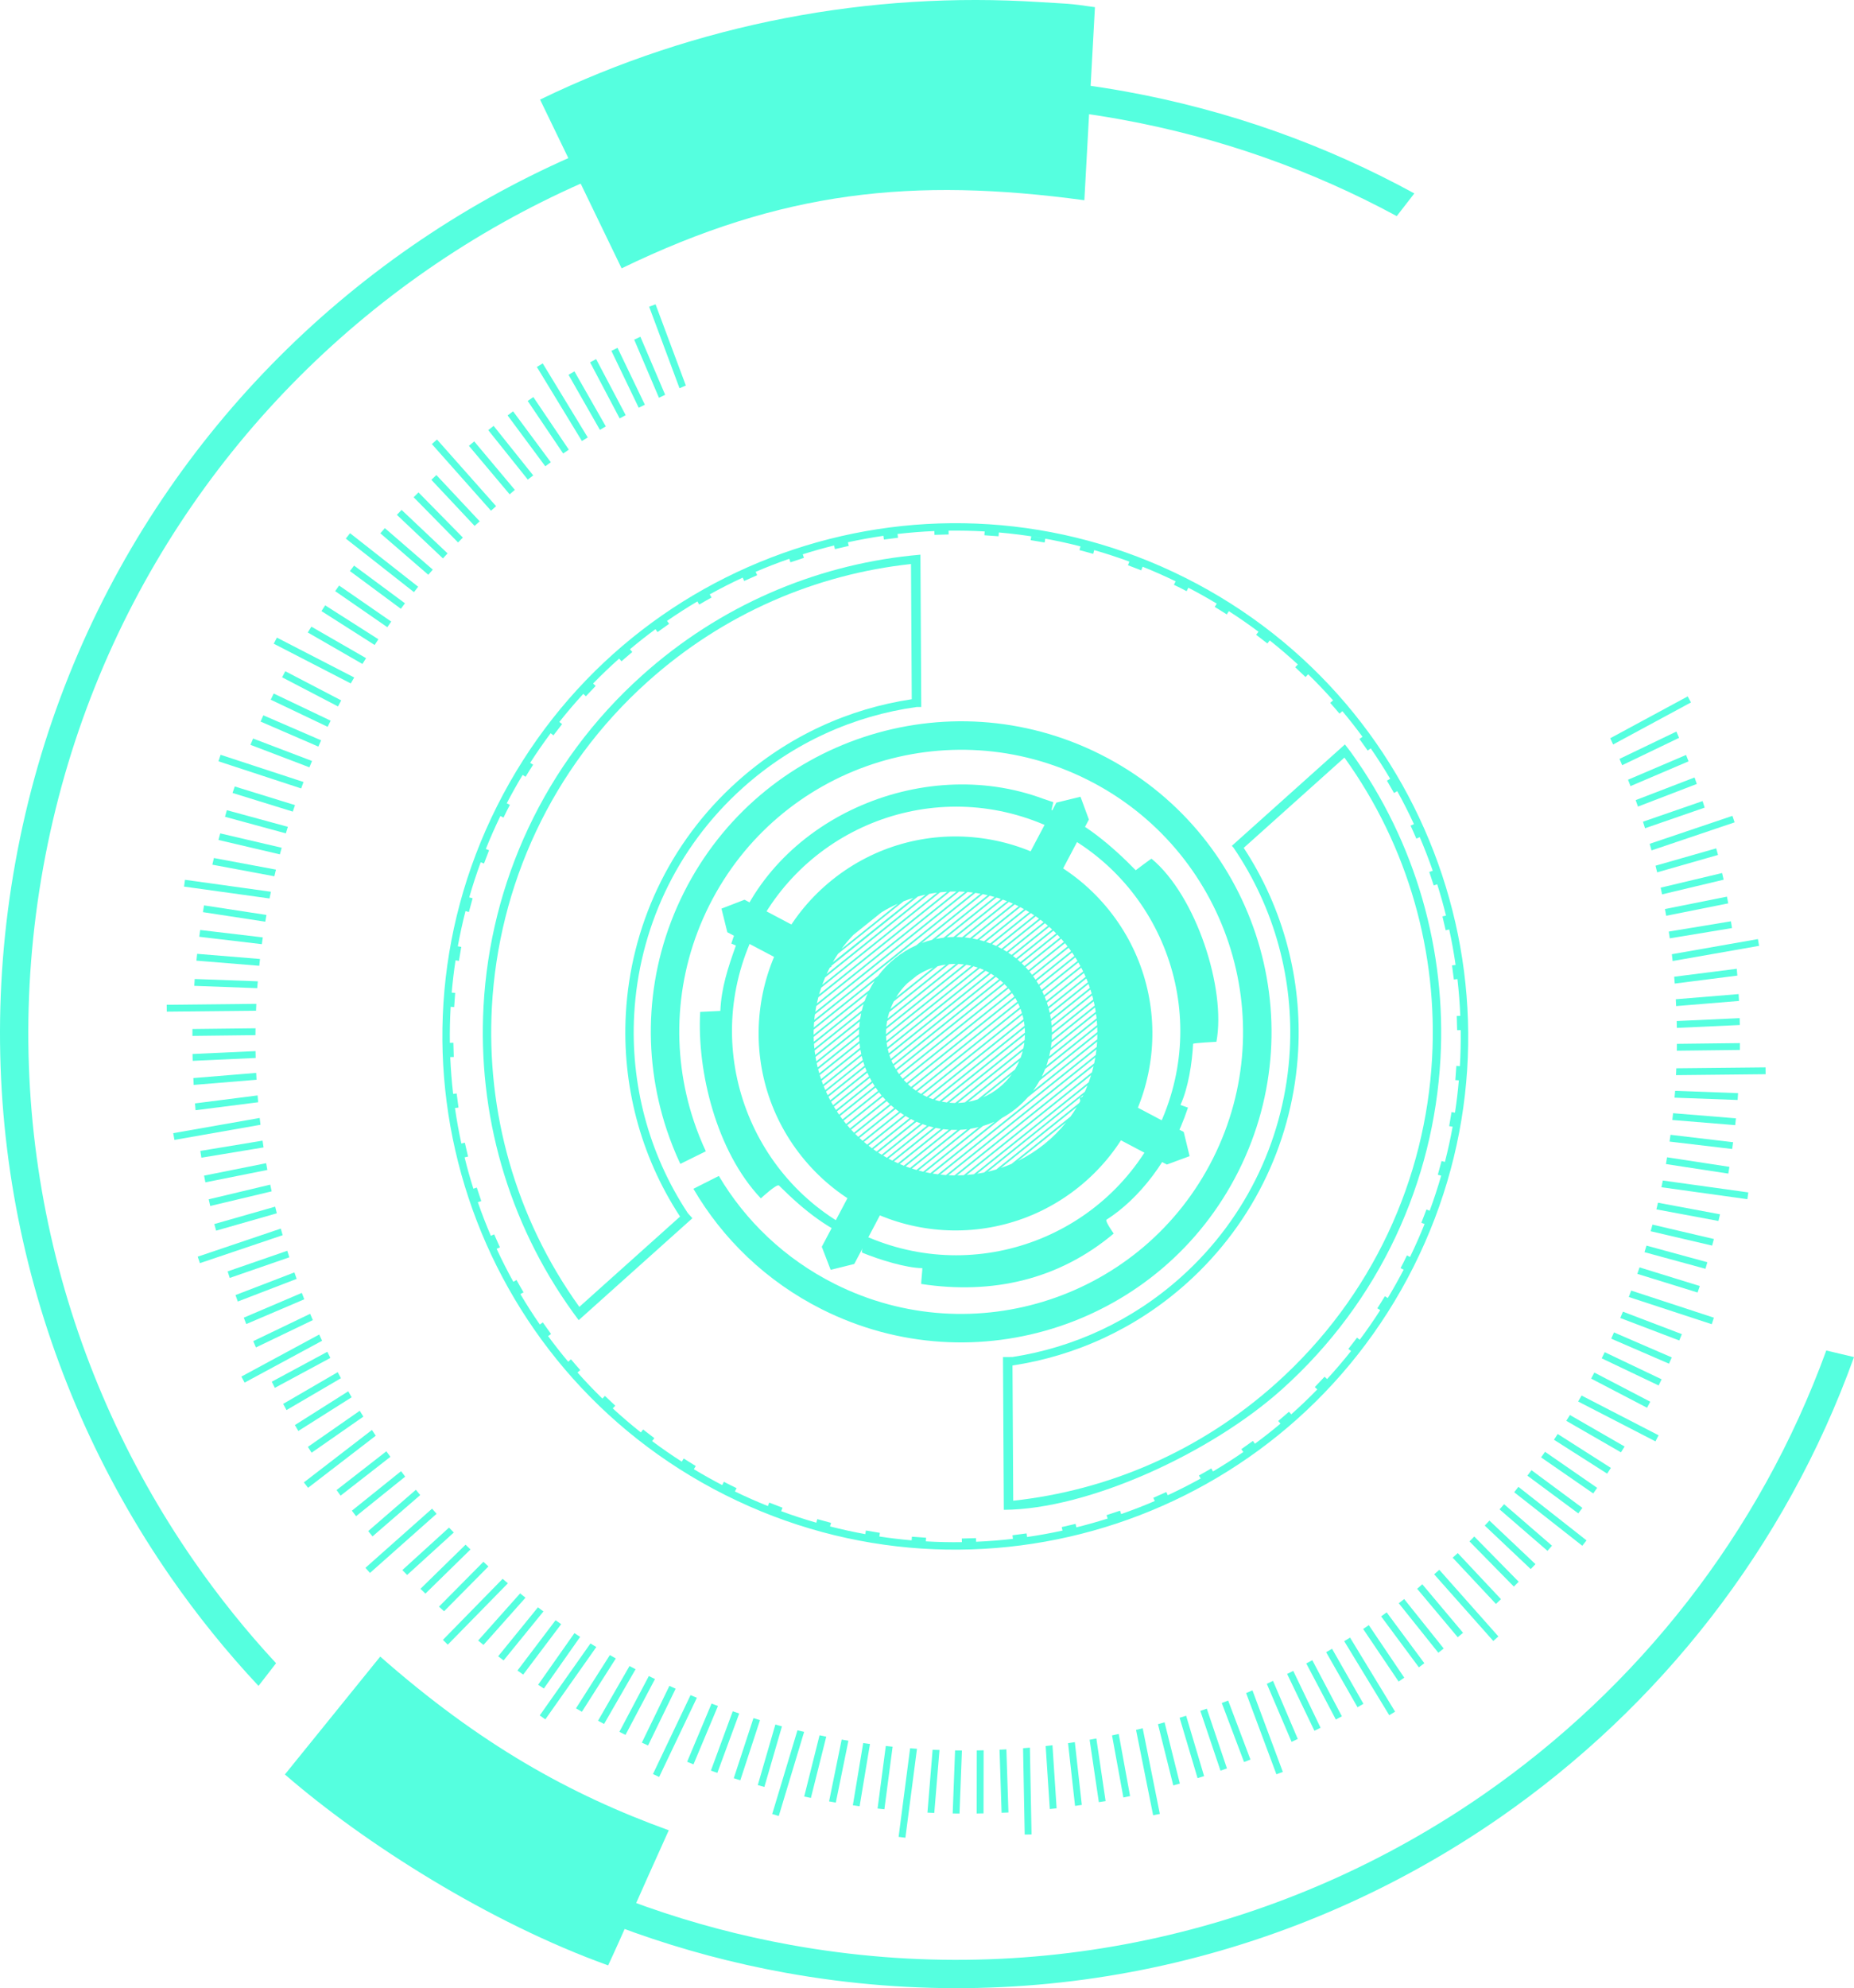 <?xml version="1.0" encoding="UTF-8"?>
<svg id="Layer_2" data-name="Layer 2" xmlns="http://www.w3.org/2000/svg" width="177.271" height="189.98" viewBox="0 0 177.271 189.98">
  <defs>
    <style>
      .cls-1 {
        fill-rule: evenodd;
      }

      .cls-1, .cls-2 {
        fill: #55ffdf;
      }
    </style>
  </defs>
  <g id="Layer_1-2" data-name="Layer 1">
    <g>
      <path class="cls-2" d="M51.638,9.516C66.699,2.223,83.193-.847,99.422,.199c2.629,.17,2.663,.101,5.271,.486l-1.011,18.448c-16.405-2.213-28.928-.911-44.246,6.508l-7.798-16.125h0Z"/>
      <path class="cls-2" d="M105.214,72.083c-7.322-3.676-15.44-4.036-22.647-1.646-7.208,2.389-13.503,7.528-17.179,14.85s-4.036,15.44-1.646,22.648c.37,1.117,.807,2.213,1.307,3.28l2.44-1.204c-.445-.954-.835-1.933-1.166-2.932-2.17-6.546-1.843-13.921,1.496-20.571,3.339-6.651,9.057-11.318,15.603-13.489,6.546-2.17,13.921-1.843,20.571,1.496,6.651,3.339,11.318,9.057,13.489,15.603,2.17,6.546,1.843,13.921-1.496,20.571-3.339,6.651-9.057,11.319-15.603,13.489-6.546,2.17-13.921,1.843-20.571-1.495-4.782-2.401-8.538-6.031-11.079-10.315l-2.434,1.226c2.798,4.787,6.968,8.846,12.292,11.52,7.322,3.676,15.441,4.036,22.648,1.646,7.207-2.389,13.503-7.528,17.179-14.85,3.676-7.322,4.035-15.441,1.646-22.648-2.389-7.207-7.528-13.503-14.85-17.179h0Z"/>
      <path class="cls-1" d="M99.746,76.327c-11.647-4.329-26.057,1.967-29.821,13.836l.438,.185c-.758,2.128-1.397,4.053-1.487,6.25l-1.927,.092c-.319,5.69,1.557,13.342,5.8,17.82,0,0,1.534-1.426,1.734-1.228,2.535,2.522,4.761,4.239,7.978,5.507,.163,.064-.176,.845,0,.918,1.627,.669,4.202,1.461,5.727,1.47,.028,0-.134,1.509-.107,1.513,6.783,1.03,13.133-.391,18.407-4.816,0,0-.864-1.215-.687-1.328,3.035-1.932,6.126-5.681,7.788-10.708l-.72-.256c.745-1.597,1.122-4.047,1.208-5.835,.004-.085,2.231-.198,2.231-.198,.943-5.059-1.929-13.949-6.203-17.495-.028-.023-1.513,1.103-1.513,1.103-2.101-2.162-5.125-4.822-8.052-5.757l.172-.746-.967-.328h0Zm-20.157,7.735c-4.056,3.251-6.411,7.838-6.939,12.627-.528,4.789,.771,9.779,4.021,13.835,3.251,4.056,7.838,6.411,12.627,6.939,4.789,.528,9.779-.77,13.835-4.021,4.056-3.251,6.411-7.838,6.939-12.627,.528-4.789-.771-9.779-4.021-13.835-3.251-4.056-7.838-6.411-12.626-6.939-4.789-.528-9.779,.771-13.835,4.021h0Zm-1.711,13.203c.012-.112,.026-.224,.041-.335l14.592-11.694c.112,.009,.224,.02,.336,.033,.062,.007,.125,.014,.186,.022l-15.175,12.161c.006-.062,.012-.125,.019-.187h0Zm.076-.576c.028-.184,.06-.368,.095-.551l13.66-10.947c.187,.005,.373,.014,.559,.026l-14.314,11.471h0Zm.149-.805c.042-.196,.089-.392,.14-.586l12.603-10.101c.201-.008,.403-.011,.604-.009l-13.347,10.696h0Zm.214-.859c.061-.213,.127-.426,.198-.636l11.386-9.125c.221-.024,.442-.042,.663-.055l-12.247,9.816h0Zm.301-.927c.085-.233,.176-.463,.273-.692l9.963-7.988c.245-.046,.49-.085,.737-.117l-10.973,8.796h0Zm.42-1.022c.107-.233,.221-.464,.342-.691l8.385-6.716c.244-.067,.489-.127,.735-.18l-9.463,7.587h0Zm.586-1.13c.159-.273,.327-.542,.506-.805l6.265-5.015c.309-.122,.62-.231,.935-.329l-7.706,6.149h0Zm.842-1.279c.345-.465,.723-.911,1.134-1.335l2.689-2.156c.506-.31,1.025-.583,1.556-.819l-5.378,4.31h0Zm12.796-5.345c.165,.023,.329,.05,.492,.079l-6.15,4.928c-.704,.315-1.38,.723-2.01,1.228-.63,.505-1.176,1.076-1.636,1.694l-6.149,4.928c.007-.166,.017-.332,.03-.498l15.423-12.359h0Zm.708,.119c.156,.031,.312,.064,.467,.1l-5.325,4.267c-.325,.082-.647,.181-.965,.299l5.823-4.666h0Zm.671,.149c.149,.037,.296,.076,.443,.118l-4.857,3.892c-.249,.031-.497,.071-.744,.122l5.158-4.133h0Zm.638,.175c.141,.043,.282,.087,.423,.135l-4.535,3.634c-.211,.004-.423,.016-.634,.035l4.746-3.803h0Zm.609,.199c.133,.047,.266,.097,.399,.148l-4.294,3.442c-.185-.013-.371-.02-.557-.022l4.453-3.568h0Zm.576,.218c.131,.053,.262,.109,.392,.166l-4.104,3.289c-.126-.019-.253-.036-.379-.05-.047-.005-.093-.01-.139-.014l4.231-3.391h0Zm.562,.242c.124,.057,.248,.116,.371,.177l-3.954,3.168c-.156-.036-.314-.068-.471-.096l4.055-3.249h0Zm.533,.259c.119,.061,.238,.124,.355,.189l-3.831,3.07c-.145-.045-.291-.086-.438-.123l3.913-3.136h0Zm.511,.276c.114,.065,.228,.132,.341,.201l-3.729,2.989c-.135-.052-.272-.101-.409-.146l3.797-3.043h0Zm.491,.293c.11,.069,.219,.139,.327,.212l-3.646,2.922c-.126-.058-.254-.114-.383-.167l3.702-2.967h0Zm.471,.309c.104,.072,.208,.145,.311,.22l-3.578,2.868c-.118-.064-.237-.125-.357-.184l3.624-2.904h0Zm.449,.322c.101,.075,.2,.152,.299,.23l-3.522,2.823c-.111-.069-.223-.136-.336-.201l3.56-2.852h0Zm.431,.336c.096,.079,.192,.158,.286,.24l-3.478,2.787c-.104-.074-.21-.146-.316-.216l3.508-2.811h0Zm.413,.351c.092,.082,.184,.165,.275,.249l-3.443,2.759c-.098-.079-.197-.156-.298-.231l3.466-2.777h0Zm.397,.364c.088,.085,.176,.171,.263,.258l-3.417,2.739c-.092-.084-.186-.165-.28-.245l3.434-2.752h0Zm.379,.377c.085,.088,.169,.177,.252,.267l-3.401,2.725c-.086-.088-.174-.175-.262-.259l3.411-2.734h0Zm.363,.391c.087,.098,.174,.197,.259,.297l-3.391,2.717c-.087-.1-.175-.197-.265-.293l3.397-2.722h0Zm.365,.425c.039,.047,.078,.095,.116,.143,.044,.055,.087,.11,.13,.165l-3.39,2.717c-.042-.055-.085-.111-.13-.165-.039-.048-.077-.095-.117-.142l3.39-2.717h0Zm.347,.439c.079,.105,.157,.211,.233,.318l-3.397,2.722c-.073-.109-.149-.216-.227-.322l3.391-2.718h0Zm.329,.453c.075,.109,.149,.218,.221,.328l-3.413,2.735c-.067-.114-.136-.226-.208-.337l3.401-2.726h0Zm.311,.468c.071,.112,.141,.224,.208,.338l-3.439,2.756c-.06-.119-.123-.236-.189-.353l3.42-2.741h0Zm.293,.482c.066,.116,.131,.232,.194,.349l-3.474,2.784c-.053-.124-.109-.247-.169-.369l3.448-2.763h0Zm.274,.498c.063,.119,.123,.239,.182,.359l-3.52,2.82c-.047-.129-.096-.258-.148-.386l3.486-2.794h0Zm.255,.513c.056,.12,.111,.241,.164,.362l-3.577,2.866c-.038-.132-.078-.264-.122-.395l3.535-2.834h0Zm.232,.52c.05,.119,.098,.238,.144,.358l-3.645,2.919c-.029-.132-.06-.264-.096-.395l3.597-2.882h0Zm.206,.521c.046,.122,.089,.245,.131,.369l-3.728,2.988c-.021-.139-.045-.278-.072-.417l3.669-2.94h0Zm.187,.537c.041,.126,.08,.253,.117,.38l-3.829,3.069c-.012-.146-.027-.292-.045-.437l3.757-3.011h0Zm.167,.553c.036,.13,.071,.261,.102,.391l-3.952,3.167c0-.154-.006-.308-.015-.462l3.865-3.097h0Zm.145,.57c.032,.136,.061,.272,.088,.409l-4.104,3.289c.011-.165,.018-.331,.021-.496l3.995-3.202h0Zm.124,.594c.025,.137,.048,.275,.069,.412l-4.29,3.438c.018-.12,.034-.241,.047-.362,.006-.052,.011-.104,.016-.157l4.158-3.332h0Zm.097,.602c.02,.144,.037,.288,.053,.431l-4.531,3.631c.046-.189,.085-.379,.12-.569l4.358-3.493h0Zm.072,.628c.013,.149,.025,.298,.033,.447l-4.853,3.889c.074-.209,.141-.42,.199-.633l4.62-3.702h0Zm.044,.652c.006,.154,.01,.309,.012,.464l-5.317,4.261c.121-.241,.23-.487,.329-.737l4.977-3.988h0Zm.012,.676c-.001,.161-.005,.322-.012,.483l-6.134,4.915c.234-.316,.445-.644,.634-.982l5.512-4.416h0Zm-.023,.705c-.01,.168-.023,.336-.039,.504l-15.185,12.169c-.167-.021-.335-.045-.502-.072l6.609-5.296c.465-.255,.913-.553,1.341-.896,.428-.343,.817-.716,1.166-1.113l6.609-5.296h0Zm-.063,.736c-.02,.178-.044,.356-.071,.533l-14.325,11.478c-.178-.012-.356-.028-.533-.047l14.929-11.965h0Zm-.11,.775c-.032,.188-.068,.374-.109,.561l-13.36,10.706c-.19-.001-.381-.007-.571-.016l14.039-11.251h0Zm-.167,.82c-.047,.199-.098,.397-.154,.594l-12.262,9.831c-.207,.012-.413,.019-.62,.021l13.036-10.446h0Zm-.237,.873c-.069,.225-.144,.449-.225,.671l-10.985,8.791c-.227,.029-.454,.053-.682,.071l11.891-9.532h0Zm-.34,.975c-.079,.202-.164,.402-.253,.6l-9.637,7.723c-.219,.045-.44,.084-.661,.118l10.55-8.441h0Zm-.401,.919c-.123,.255-.253,.507-.393,.755l-7.93,6.355c-.267,.08-.535,.151-.804,.214l9.127-7.324h0Zm-.626,1.154c-.188,.309-.389,.612-.603,.908l-5.636,4.517c-.336,.144-.675,.275-1.018,.39l7.257-5.816h0Zm-1.021,1.456c-.608,.756-1.307,1.458-2.096,2.09-.789,.632-1.626,1.161-2.497,1.59l4.592-3.68h0Zm-12.981,4.855c-.159-.029-.318-.06-.476-.094l5.512-4.416c.372-.11,.739-.245,1.098-.405l-6.134,4.915h0Zm-.682-.141c-.15-.035-.3-.073-.449-.113l4.977-3.988c.264-.042,.528-.095,.79-.16l-5.318,4.261h0Zm-.646-.167c-.144-.041-.287-.084-.429-.13l4.62-3.702c.221-.011,.442-.03,.661-.056l-4.852,3.889h0Zm-.617-.192c-.138-.046-.274-.095-.41-.146l4.358-3.493c.194,.009,.388,.011,.583,.007l-4.531,3.631h0Zm-.59-.214c-.13-.05-.258-.103-.387-.158l4.158-3.332c.052,.007,.104,.013,.156,.019,.121,.013,.242,.024,.364,.033l-4.291,3.438h0Zm-.559-.232c-.127-.056-.254-.115-.38-.175l3.995-3.202c.162,.034,.325,.063,.489,.088l-4.104,3.289h0Zm-.545-.256c-.121-.06-.241-.122-.36-.186l3.865-3.097c.148,.042,.298,.081,.447,.115l-3.952,3.167h0Zm-.518-.271c-.116-.064-.231-.13-.345-.197l3.758-3.011c.138,.05,.277,.097,.417,.14l-3.829,3.069h0Zm-.497-.288c-.112-.068-.223-.138-.334-.21l3.67-2.94c.13,.057,.261,.111,.393,.162l-3.728,2.988h0Zm-.484-.309c-.104-.07-.208-.141-.311-.214l3.597-2.882c.119,.062,.238,.121,.359,.177l-3.646,2.919h0Zm-.45-.315c-.106-.078-.212-.158-.317-.239l3.536-2.833c.118,.071,.237,.14,.358,.206l-3.577,2.866h0Zm-.451-.344c-.105-.083-.208-.168-.311-.255l3.486-2.794c.113,.079,.228,.155,.344,.228l-3.52,2.821h0Zm-.439-.365c-.1-.087-.2-.176-.297-.266l3.448-2.763c.106,.084,.214,.166,.323,.245l-3.474,2.784h0Zm-.42-.38c-.096-.091-.191-.183-.284-.277l3.42-2.74c.1,.09,.201,.177,.303,.261l-3.439,2.756h0Zm-.402-.395c-.092-.094-.182-.19-.272-.287l3.401-2.725c.093,.095,.188,.187,.284,.277l-3.413,2.735h0Zm-.383-.41c-.087-.098-.173-.196-.259-.297l3.391-2.718c.087,.1,.175,.197,.266,.292l-3.398,2.722h0Zm-.366-.424c-.044-.054-.089-.108-.133-.163-.038-.048-.076-.096-.114-.144l3.39-2.717c.037,.049,.075,.097,.113,.145,.044,.055,.088,.109,.133,.162l-3.39,2.717h0Zm-.348-.438c-.079-.105-.157-.21-.234-.317l3.396-2.722c.074,.108,.15,.216,.228,.322l-3.391,2.717h0Zm-.33-.453c-.07-.101-.139-.202-.206-.304l3.412-2.734c.062,.105,.127,.209,.195,.313l-3.401,2.725h0Zm-.297-.444c-.067-.104-.132-.208-.195-.313l3.434-2.752c.057,.109,.117,.218,.178,.326l-3.417,2.739h0Zm-.281-.457c-.063-.107-.124-.214-.184-.322l3.466-2.778c.051,.114,.104,.228,.16,.341l-3.443,2.759h0Zm-.264-.47c-.059-.11-.116-.221-.172-.332l3.508-2.811c.044,.119,.092,.237,.141,.355l-3.477,2.787h0Zm-.247-.484c-.055-.114-.109-.229-.161-.344l3.56-2.852c.038,.125,.079,.25,.123,.374l-3.522,2.823h0Zm-.228-.495c-.051-.118-.1-.236-.148-.355l3.624-2.904c.031,.131,.066,.261,.103,.391l-3.578,2.867h0Zm-.212-.516c-.047-.121-.092-.243-.135-.365l3.702-2.967c.023,.137,.05,.274,.079,.41l-3.646,2.922h0Zm-.193-.532c-.042-.125-.083-.251-.122-.376l3.797-3.043c.015,.144,.032,.287,.054,.431l-3.729,2.989h0Zm-.173-.548c-.037-.129-.073-.258-.107-.388l3.913-3.136c.004,.151,.012,.303,.024,.454l-3.83,3.07h0Zm-.152-.565c-.032-.133-.063-.267-.092-.4l4.054-3.249c-.007,.16-.01,.32-.009,.481l-3.954,3.168h0Zm-.129-.583c-.028-.139-.053-.279-.076-.418l4.231-3.391c-.006,.046-.011,.092-.016,.139-.014,.127-.025,.254-.034,.381l-4.104,3.289h0Zm-.107-.607c-.021-.141-.04-.281-.057-.422l4.452-3.568c-.039,.182-.072,.365-.1,.548l-4.295,3.442h0Zm-.079-.617c-.015-.147-.028-.295-.039-.442l4.746-3.803c-.064,.202-.122,.406-.172,.612l-4.534,3.634h0Zm-.052-.644c-.009-.153-.015-.306-.019-.459l5.158-4.133c-.104,.23-.198,.463-.282,.699l-4.858,3.893h0Zm-.022-.669c-.001-.159,0-.318,.004-.477l5.824-4.666c-.185,.284-.352,.577-.502,.876l-5.325,4.267h0Zm6.96-.851c.016-.15,.038-.299,.065-.447l6.818-5.463c.15,.006,.301,.017,.451,.034l.085,.01-7.427,5.952c.003-.028,.006-.057,.009-.086h0Zm.115-.7c.045-.204,.099-.405,.163-.604l5.721-4.585c.208-.019,.417-.028,.625-.027l-6.509,5.216h0Zm.265-.899c.093-.251,.202-.496,.326-.735l4.195-3.362c.261-.069,.524-.122,.789-.158l-5.31,4.255h0Zm.543-1.122c.294-.485,.655-.938,1.08-1.346l.924-.741c.49-.327,1.012-.58,1.549-.762l-3.553,2.848h0Zm6.721-3.114c.159,.025,.318,.056,.475,.093l-8.159,6.539c-.002-.162,.002-.323,.013-.484l7.671-6.147h0Zm.678,.143c.143,.038,.285,.081,.426,.129l-8.749,7.013c-.016-.148-.027-.297-.033-.446l8.356-6.696h0Zm.607,.194c.131,.049,.261,.102,.389,.159l-9.225,7.393c-.028-.138-.052-.277-.071-.416l8.907-7.136h0Zm.557,.237c.12,.058,.238,.119,.355,.184l-9.607,7.699c-.038-.128-.073-.257-.102-.387l9.354-7.496h0Zm.51,.273c.11,.066,.219,.135,.327,.207l-9.905,7.938c-.047-.121-.091-.242-.131-.364l9.709-7.78h0Zm.469,.306c.102,.073,.202,.149,.301,.228l-10.125,8.114c-.056-.114-.108-.228-.157-.343l9.981-7.999h0Zm.432,.336c.094,.079,.186,.162,.276,.248l-10.273,8.233c-.064-.107-.124-.215-.181-.324l10.178-8.157h0Zm.396,.364c.093,.092,.183,.188,.271,.287l-10.355,8.299c-.077-.108-.151-.217-.221-.327l10.305-8.258h0Zm.38,.412c.039,.047,.079,.094,.117,.142,.044,.055,.087,.11,.129,.166l-10.364,8.306c-.045-.053-.09-.107-.134-.162-.039-.048-.076-.096-.113-.145l10.366-8.307h0Zm.344,.442c.077,.108,.151,.217,.22,.328l-10.301,8.255c-.093-.092-.184-.188-.272-.286l10.353-8.297h0Zm.307,.471c.068,.115,.133,.232,.194,.35l-10.162,8.144c-.101-.085-.202-.173-.299-.265l10.267-8.228h0Zm.269,.502c.059,.123,.114,.247,.165,.372l-9.944,7.969c-.111-.077-.22-.158-.327-.242l10.106-8.099h0Zm.229,.534c.05,.131,.095,.263,.135,.396l-9.643,7.727c-.121-.069-.24-.142-.357-.218l9.864-7.905h0Zm.186,.568c.039,.14,.073,.281,.102,.422l-9.248,7.411c-.132-.06-.262-.124-.39-.192l9.536-7.642h0Zm.138,.607c.026,.147,.047,.294,.063,.442l-8.758,7.018c-.141-.048-.28-.101-.418-.158l9.112-7.302h0Zm.082,.64c.012,.151,.019,.302,.021,.453l-8.175,6.547c-.146-.034-.291-.074-.433-.118l8.587-6.882h0Zm.02,.669c-.004,.166-.013,.333-.029,.498l-7.437,5.96c-.166-.021-.331-.048-.494-.081l7.96-6.377h0Zm-.056,.732c-.024,.185-.056,.368-.096,.551l-6.522,5.226c-.186-.001-.373-.01-.558-.026l7.176-5.751h0Zm-.159,.814c-.056,.214-.122,.425-.2,.634l-5.327,4.269c-.22,.03-.441,.049-.662,.057l6.188-4.959h0Zm-.325,.947c-.12,.28-.26,.553-.419,.816l-3.562,2.854c-.292,.098-.588,.176-.888,.232l4.869-3.902h0Zm-.722,1.271c-.342,.471-.751,.905-1.227,1.286-.476,.382-.988,.687-1.523,.918l2.75-2.204h0Zm-13.173,15.798c11.011,4.339,23.453-1.07,27.792-12.08,4.339-11.011-1.07-23.453-12.08-27.792-11.011-4.339-23.453,1.07-27.792,12.08-4.339,11.01,1.07,23.453,12.08,27.792h0Z"/>
      <path class="cls-2" d="M113.341,55.215c12.1,6.075,20.593,16.479,24.542,28.39,3.949,11.911,3.354,25.328-2.721,37.429-6.075,12.101-16.48,20.593-28.39,24.543-11.911,3.949-25.329,3.354-37.429-2.721-12.101-6.075-20.594-16.479-24.543-28.39-3.949-11.911-3.353-25.328,2.721-37.429,6.075-12.101,16.48-20.593,28.391-24.542,11.911-3.949,25.328-3.354,37.429,2.721h0ZM43.888,91.819l-.331-.055c-.157,1.028-.279,2.058-.368,3.087l.333,.024c-.039,.452-.07,.904-.096,1.356l-.335-.024c-.067,1.15-.092,2.299-.077,3.445l.336-.009c.006,.454,.02,.907,.039,1.359l-.338,.009c.05,1.178,.142,2.352,.276,3.519l.337-.043c.052,.45,.111,.9,.176,1.348l-.338,.043c.164,1.138,.368,2.27,.612,3.391l.333-.077c.097,.443,.198,.885,.307,1.324l-.332,.077c.248,1.007,.528,2.005,.84,2.993l.327-.108c.136,.432,.279,.862,.428,1.29l-.327,.108c.376,1.085,.791,2.158,1.244,3.214l.316-.141c.179,.416,.363,.831,.553,1.242l-.316,.141c.494,1.068,1.026,2.119,1.598,3.15l.301-.173c.22,.396,.443,.791,.674,1.181l-.301,.172c.584,.988,1.204,1.957,1.859,2.904l.284-.203c.258,.373,.52,.742,.789,1.108l-.284,.202c.613,.834,1.254,1.65,1.923,2.447l.266-.23c.291,.347,.586,.691,.888,1.03l-.266,.229c.761,.857,1.556,1.689,2.383,2.494l.243-.256c.324,.316,.652,.628,.987,.936l-.242,.256c.863,.794,1.759,1.56,2.687,2.296l.216-.28c.354,.281,.713,.559,1.076,.831l-.215,.279c.916,.685,1.861,1.34,2.835,1.965l.187-.3c.38,.244,.765,.485,1.154,.72l-.187,.299c.882,.532,1.788,1.04,2.714,1.521l.16-.318c.201,.104,.401,.211,.604,.313,.203,.102,.407,.199,.611,.297l-.16,.318c1.043,.505,2.095,.97,3.155,1.394l.127-.331c.422,.169,.845,.332,1.269,.488l-.127,.332c1.113,.41,2.233,.776,3.359,1.099l.092-.342c.437,.125,.874,.245,1.312,.357l-.092,.342c1.12,.287,2.243,.532,3.37,.737l.058-.348c.447,.081,.894,.156,1.341,.224l-.058,.348c1.03,.157,2.06,.279,3.09,.368l.025-.348c.452,.039,.904,.071,1.357,.097l-.025,.349c1.151,.067,2.301,.092,3.448,.076l-.009-.347c.454-.006,.907-.019,1.36-.039l.009,.348c1.179-.05,2.353-.143,3.521-.278l-.044-.344c.451-.052,.9-.11,1.349-.175l.044,.343c1.139-.164,2.27-.369,3.392-.613l-.078-.335c.443-.096,.885-.198,1.325-.307l.077,.333c1.007-.249,2.005-.53,2.993-.842l-.108-.324c.432-.137,.862-.279,1.291-.427l.107,.323c1.085-.377,2.157-.792,3.213-1.245l-.138-.309c.417-.178,.831-.362,1.243-.552l.137,.307c1.067-.494,2.117-1.026,3.147-1.598l-.167-.29c.397-.219,.791-.443,1.181-.674l.166,.289c.987-.584,1.955-1.204,2.901-1.859l-.193-.27c.372-.257,.742-.52,1.107-.788l.192,.269c.833-.612,1.648-1.253,2.444-1.921l-.217-.251c.347-.291,.69-.586,1.03-.887l.216,.249c.856-.761,1.687-1.554,2.491-2.381l-.239-.226c.316-.324,.628-.652,.936-.986l.238,.226c.793-.862,1.558-1.756,2.293-2.683l-.26-.2c.281-.354,.559-.712,.831-1.076l.259,.2c.684-.914,1.338-1.858,1.962-2.831l-.278-.174c.244-.38,.485-.764,.719-1.154l.277,.173c.532-.881,1.038-1.785,1.519-2.71l-.296-.148c.104-.201,.21-.401,.312-.604,.102-.203,.199-.407,.297-.611l.296,.149c.505-1.041,.969-2.091,1.393-3.15l-.309-.118c.169-.422,.331-.845,.488-1.269l.309,.119c.41-1.111,.776-2.23,1.099-3.353l-.321-.087c.125-.436,.244-.874,.356-1.312l.323,.087c.288-1.118,.533-2.241,.737-3.366l-.33-.055c.081-.446,.155-.894,.224-1.341l.331,.055c.157-1.028,.28-2.058,.369-3.087l-.334-.024c.039-.452,.07-.904,.096-1.356l.337,.025c.067-1.15,.093-2.3,.078-3.446l-.34,.009c-.006-.454-.02-.907-.039-1.359l.341-.009c-.049-1.178-.14-2.352-.275-3.52l-.341,.044c-.052-.451-.111-.9-.176-1.348l.343-.044c-.164-1.139-.367-2.27-.611-3.392l-.339,.079c-.097-.443-.199-.885-.307-1.324l.339-.079c-.248-1.007-.529-2.006-.84-2.994l-.334,.111c-.137-.432-.28-.862-.428-1.29l.335-.111c-.377-1.086-.791-2.158-1.244-3.215l-.325,.145c-.179-.417-.362-.831-.553-1.242l.324-.145c-.493-1.068-1.025-2.12-1.597-3.151l-.31,.178c-.22-.396-.444-.791-.675-1.181l.31-.178c-.584-.989-1.204-1.958-1.859-2.905l-.293,.209c-.258-.372-.521-.742-.789-1.108l.293-.21c-.613-.835-1.254-1.651-1.922-2.448l-.276,.238c-.291-.347-.586-.691-.888-1.03l.275-.238c-.761-.857-1.556-1.69-2.383-2.496l-.252,.266c-.324-.316-.652-.628-.987-.936l.252-.266c-.863-.794-1.759-1.561-2.687-2.297l-.225,.291c-.355-.281-.713-.559-1.077-.831l.225-.291c-.916-.685-1.862-1.341-2.836-1.966l-.195,.313c-.381-.244-.764-.485-1.154-.719l.195-.313c-.883-.532-1.788-1.04-2.715-1.522l-.167,.333c-.201-.104-.401-.211-.604-.313-.203-.102-.408-.199-.612-.297l.167-.333c-1.043-.505-2.095-.97-3.156-1.395l-.133,.347c-.422-.169-.845-.332-1.27-.488l.133-.347c-1.113-.41-2.234-.776-3.36-1.099l-.097,.358c-.437-.125-.874-.245-1.313-.357l.097-.358c-2.586-.664-5.196-1.104-7.804-1.329l-.027,.365c-.452-.039-.904-.071-1.356-.097l.026-.366c-1.151-.066-2.302-.091-3.45-.075l.01,.364c-.454,.006-.907,.02-1.359,.038l-.01-.364c-1.179,.05-2.354,.143-3.522,.278l.046,.36c-.451,.052-.9,.11-1.349,.175l-.047-.358c-1.139,.165-2.271,.369-3.394,.614l.082,.35c-.443,.096-.885,.198-1.325,.307l-.081-.348c-1.007,.249-2.006,.53-2.994,.843l.112,.338c-.433,.137-.863,.279-1.291,.427l-.111-.337c-1.086,.377-2.158,.793-3.214,1.247l.143,.322c-.416,.178-.831,.362-1.242,.552l-.143-.32c-1.068,.494-2.118,1.027-3.149,1.599l.173,.301c-.397,.219-.791,.443-1.181,.674l-.172-.3c-.987,.584-1.955,1.205-2.902,1.86l.2,.28c-.372,.257-.742,.52-1.108,.789l-.199-.279c-.834,.613-1.649,1.254-2.444,1.923l.224,.259c-.347,.291-.69,.586-1.03,.887l-.223-.257c-.856,.761-1.686,1.555-2.491,2.382l.246,.233c-.315,.324-.628,.652-.936,.986l-.245-.232c-.793,.862-1.558,1.757-2.292,2.685l.266,.205c-.281,.354-.558,.712-.83,1.076l-.265-.204c-.683,.915-1.338,1.859-1.962,2.832l.284,.177c-.244,.38-.485,.764-.719,1.153l-.283-.177c-.532,.882-1.038,1.786-1.519,2.711l.3,.151c-.104,.201-.21,.401-.312,.604-.102,.203-.198,.407-.297,.611l-.3-.151c-.504,1.041-.968,2.092-1.392,3.151l.312,.119c-.168,.422-.331,.845-.487,1.269l-.313-.12c-.409,1.111-.775,2.23-1.097,3.354l.323,.087c-.125,.436-.244,.874-.357,1.312l-.324-.088c-.287,1.118-.532,2.241-.736,3.366l.331,.055c-.081,.446-.155,.894-.224,1.341h0Zm50.426-41.026l1.113,.081c-.371-.031-.742-.058-1.113-.081h0Zm4.229,.821l.061-.363,1.341,.224-.061,.364c-.447-.081-.894-.156-1.341-.224h0Zm4.795,.602l1.187,.322c-.395-.113-.791-.22-1.187-.322h0Zm17.213,8.315l.765,.59c-.252-.199-.507-.395-.765-.59h0Zm3.582,2.995l.905,.857c-.298-.289-.599-.575-.905-.857h0Zm3.5,3.585l.536,.619c-.177-.208-.355-.414-.536-.619h0Z"/>
      <path class="cls-1" d="M55.332,126.149l-.539-.732c-6.297-8.726-9.118-19.092-8.56-29.274,.641-11.708,5.749-23.172,15.172-31.616,7.443-6.67,16.464-10.457,25.698-11.438l.904-.087,.004,.805,.075,13.749-.445,.003c-5.975,.829-11.777,3.385-16.608,7.714-6.455,5.785-9.955,13.639-10.394,21.66-.36,6.563,1.33,13.238,5.124,18.984l.44,.491-.067,.06-.602,.539-9.603,8.605-.599,.537h0Zm31.774-72.254c-9.043,.977-17.876,4.696-25.166,11.23-9.258,8.296-14.276,19.559-14.906,31.062-.546,9.977,2.208,20.133,8.36,28.692l9.63-8.629c-3.842-5.868-5.551-12.671-5.185-19.361,.451-8.227,4.039-16.281,10.659-22.214,4.859-4.354,10.676-6.96,16.679-7.86l-.071-12.92h0Zm8.795,75.779l.905-.005c5.805-.897,11.424-3.431,16.124-7.643,6.455-5.785,9.955-13.639,10.394-21.66,.367-6.708-1.406-13.533-5.379-19.363l-.161-.18,10.812-9.689,.553,.719c6.312,8.732,9.14,19.11,8.582,29.303-.641,11.708-5.749,23.172-15.172,31.615-6.751,6.05-18.46,11.458-26.578,11.501l-.08-14.597h0Zm.909,.806l.07,12.921c9.035-.981,17.859-4.699,25.143-11.227,9.257-8.296,14.276-19.559,14.906-31.063,.547-9.987-2.214-20.155-8.381-28.721l-9.629,8.628c3.856,5.875,5.572,12.69,5.205,19.391-.451,8.226-4.039,16.281-10.66,22.213-4.852,4.348-10.66,6.953-16.655,7.857h0Z"/>
      <path class="cls-2" d="M107.629,8.744c9.937,1.799,19.205,5.144,27.602,9.74l-1.68,2.167c-8.047-4.353-16.912-7.525-26.405-9.244-24.085-4.361-47.656,1.454-66.297,14.379C22.21,38.712,8.5,58.749,4.14,82.833c-4.361,24.084,1.454,47.656,14.38,66.297,2.389,3.445,5.02,6.721,7.876,9.8l-1.679,2.167c-3.059-3.269-5.874-6.754-8.42-10.426C2.976,131.462-3.017,107.17,1.477,82.351,5.97,57.532,20.099,36.883,39.308,23.563,58.518,10.243,82.809,4.251,107.629,8.744h0Zm69.642,120.932c-6.566,18.236-18.614,33.432-33.867,44.009-19.21,13.32-43.501,19.312-68.32,14.819-9.937-1.799-19.205-5.144-27.602-9.74l1.679-2.167c8.048,4.353,16.912,7.525,26.405,9.244,24.084,4.36,47.656-1.454,66.297-14.38,14.719-10.206,26.362-24.848,32.757-42.413l2.651,.628h0Z"/>
      <path class="cls-2" d="M94.358,82.033c4.586,.83,8.402,3.441,10.863,6.991,2.461,3.55,3.569,8.038,2.738,12.625-.83,4.586-3.441,8.402-6.99,10.864-3.55,2.461-8.039,3.569-12.625,2.738-4.586-.83-8.402-3.441-10.863-6.991-2.462-3.55-3.569-8.039-2.739-12.625,.83-4.586,3.441-8.402,6.991-10.864,3.55-2.461,8.039-3.569,12.625-2.738h0Zm10.504,7.24c-2.397-3.458-6.114-6.001-10.582-6.81-4.468-.809-8.84,.27-12.298,2.667-3.458,2.398-6.001,6.114-6.81,10.582-.809,4.468,.27,8.84,2.667,12.298,2.398,3.458,6.115,6.001,10.582,6.81,4.468,.809,8.84-.27,12.298-2.667,3.458-2.398,6.001-6.114,6.81-10.582,.809-4.468-.27-8.84-2.667-12.298h0Z"/>
      <path class="cls-1" d="M143.27,156.371l-.489,.434-5.653-6.37,.489-.434,5.653,6.37h0ZM62.069,29.308l.613-.229,2.896,7.761-.604,.262-2.905-7.795h0Zm-1.431,3.15l.593-.279,2.369,5.548-.593,.281-2.368-5.55h0Zm-2.179,1.068l.587-.288,2.613,5.435-.588,.289-2.612-5.435h0Zm-2.038,1.097l.577-.31,2.828,5.359-.577,.31-2.828-5.359h0Zm-2.061,1.193l.566-.329,3,5.26-.566,.329-3-5.26h0Zm-3.027-.75l.559-.34,4.306,7.076-.559,.341-4.306-7.076h0Zm-.877,3.247l.539-.371,3.393,5.025-.541,.368-3.391-5.022h0Zm-1.92,1.384l.522-.394,3.61,4.867-.53,.386-3.602-4.858h0Zm-1.852,1.404l.515-.404,3.784,4.73-.517,.402-3.782-4.727h0Zm-1.85,1.501l.51-.422,3.881,4.628-.494,.43-3.897-4.636h0Zm-9.627,103.699l.412,.51,4.559-3.947-.41-.51-4.561,3.948h0Zm-1.561-1.947l.399,.526,4.698-3.78-.395-.523-4.702,3.777h0Zm-1.465-1.971l.386,.533,4.761-3.709-.387-.528-4.76,3.704h0Zm-3.124-.734l.399,.519,6.472-4.978-.365-.549-6.506,5.008h0Zm.383-3.392l.353,.558,4.951-3.449-.347-.56-4.958,3.451h0Zm-1.243-2.085l.328,.564,5.099-3.221-.328-.569-5.1,3.226h0Zm-1.122-2.024l.32,.592,5.206-3.046-.31-.577-5.216,3.031h0Zm-1.088-2.12l.293,.588,5.31-2.86-.291-.587-5.312,2.859h0Zm-2.909-.489l.311,.576,7.407-3.998-.275-.596-7.443,4.018h0Zm1.136-3.386l.258,.602,5.439-2.612-.256-.603-5.442,2.613h0Zm-.905-2.244l.237,.611,5.548-2.367-.236-.611-5.549,2.368h0Zm-.792-2.159l.219,.617,5.629-2.164-.217-.618-5.63,2.165h0Zm-.749-2.262l.198,.624,5.699-1.971-.197-.625-5.701,1.972h0Zm-2.863-1.408l.21,.62,7.911-2.671-.177-.631-7.944,2.682h0Zm1.585-3.116l.175,.631,5.8-1.657-.156-.636-5.819,1.662h0Zm-.536-2.364l.147,.638,5.874-1.399-.136-.64-5.885,1.402h0Zm-.441-2.263l.123,.643,5.927-1.186-.116-.644-5.934,1.187h0Zm-.358-2.361l.101,.647,5.944-.981-.096-.647-5.949,.981h0Zm-2.591-1.697l.113,.645,8.229-1.445-.075-.652-8.267,1.452h0Zm2.079-2.845l.057,.653,5.983-.761-.054-.653-5.986,.762h0Zm-.158-2.418l.035,.654,6.009-.495-.034-.654-6.011,.494h0Zm-.077-2.302l.015,.655,6.022-.276-.013-.655-6.023,.276h0Zm-.008-2.386l-.003,.655,6.028-.071,.008-.655-6.032,.071h0Zm-2.461-2.317l.007,.655,8.535-.087,.028-.657-8.57,.09h0Zm2.678-2.463l-.043,.654,6.019,.223,.058-.656-6.034-.221h0Zm.233-2.404l-.069,.651,6.009,.49,.071-.65-6.01-.491h0Zm.289-2.279l-.089,.648,5.986,.708,.091-.648-5.988-.708h0Zm.368-2.352l-.104,.647,5.962,.912,.109-.646-5.966-.913h0Zm-1.82-2.443l-.09,.648,8.174,1.135,.133-.642-8.216-1.142h0Zm2.765-2.082l-.15,.637,5.931,1.108,.153-.637-5.934-1.108h0Zm.606-2.354l-.17,.629,5.872,1.376,.173-.632-5.875-1.373h0Zm.633-2.217l-.177,.631,5.818,1.585,.192-.626-5.833-1.59h0Zm.755-2.266l-.211,.62,5.76,1.782,.212-.62-5.762-1.782h0Zm-1.354-3.027l-.204,.622,7.907,2.593,.226-.616-7.93-2.599h0Zm3.107-1.555l-.251,.604,5.635,2.148,.253-.605-5.638-2.147h0Zm.981-2.218l-.265,.599,5.525,2.391,.265-.598-5.525-2.391h0Zm.991-2.081l-.286,.589,5.443,2.593,.286-.588-5.443-2.593h0Zm1.108-2.13l-.306,.579,5.347,2.786,.306-.578-5.346-2.786h0Zm-.804-3.213l-.3,.582,7.362,3.797,.332-.568-7.394-3.811h0Zm3.298-1.047l-.347,.555,5.227,3.011,.349-.555-5.229-3.011h0Zm1.32-2.036l-.357,.549,5.086,3.24,.356-.549-5.085-3.24h0Zm1.331-1.893l-.376,.536,4.984,3.445,.376-.536-4.985-3.445h0Zm1.43-1.905l-.394,.523,4.866,3.604,.395-.523-4.866-3.604h0Zm-.385-3.095l-.404,.515,6.515,5.116,.404-.515-6.514-5.116h0Zm3.329-.485l-.432,.492,4.585,3.966,.43-.494-4.583-3.964h0Zm1.602-1.742l-.454,.472,4.403,4.163,.446-.481-4.396-4.154h0Zm1.614-1.672l-.463,.463,4.246,4.319,.461-.465-4.244-4.317h0Zm1.71-1.659l-.48,.456,4.134,4.403,.486-.439-4.14-4.42h0Zm.057-3.395l-.489,.434,5.653,6.37,.49-.435-5.653-6.37h0Zm119.9,25.122l-.311-.576-7.407,3.999,.275,.596,7.443-4.018h0Zm-1.136,3.386l-.258-.602-5.439,2.612,.256,.603,5.442-2.613h0Zm.905,2.244l-.238-.61-5.548,2.367,.236,.611,5.549-2.368h0Zm.792,2.16l-.218-.618-5.629,2.164,.217,.618,5.63-2.164h0Zm.749,2.262l-.198-.624-5.699,1.971,.197,.625,5.701-1.972h0Zm2.863,1.408l-.209-.62-7.911,2.671,.177,.631,7.944-2.682h0Zm-1.585,3.116l-.175-.631-5.801,1.657,.156,.636,5.819-1.663h0Zm.536,2.364l-.147-.638-5.874,1.399,.136,.641,5.885-1.402h0Zm.441,2.262l-.123-.643-5.927,1.186,.116,.644,5.933-1.187h0Zm.359,2.361l-.102-.647-5.944,.981,.096,.647,5.949-.982h0Zm2.591,1.697l-.113-.645-8.229,1.445,.074,.652,8.267-1.452h0Zm-2.079,2.845l-.056-.653-5.984,.761,.054,.653,5.986-.762h0Zm.158,2.418l-.035-.654-6.009,.495,.033,.654,6.011-.494h0Zm.078,2.301l-.015-.654-6.022,.276,.014,.655,6.024-.276h0Zm.008,2.385l.003-.655-6.028,.071-.007,.655,6.032-.071h0Zm2.461,2.317l-.007-.655-8.535,.088-.028,.657,8.57-.09h0Zm-2.678,2.463l.043-.653-6.019-.223-.058,.655,6.034,.221h0Zm-.233,2.404l.069-.651-6.009-.491-.071,.651,6.01,.491h0Zm-.289,2.279l.089-.648-5.986-.708-.091,.648,5.987,.708h0Zm-.367,2.352l.104-.646-5.962-.912-.109,.646,5.966,.912h0Zm1.82,2.444l.09-.648-8.174-1.135-.133,.642,8.216,1.142h0Zm-2.766,2.082l.15-.637-5.931-1.108-.153,.637,5.934,1.108h0Zm-.606,2.353l.17-.629-5.872-1.376-.173,.632,5.875,1.373h0Zm-.633,2.217l.177-.63-5.818-1.585-.192,.626,5.833,1.59h0Zm-.755,2.266l.211-.62-5.761-1.782-.212,.62,5.762,1.783h0Zm1.354,3.028l.204-.622-7.907-2.592-.226,.616,7.93,2.599h0Zm-3.107,1.555l.251-.604-5.635-2.148-.254,.605,5.638,2.147h0Zm-.981,2.218l.265-.599-5.525-2.391-.265,.598,5.524,2.391h0Zm-.991,2.081l.287-.589-5.443-2.593-.287,.589,5.443,2.593h0Zm-1.108,2.13l.306-.579-5.346-2.786-.306,.579,5.346,2.786h0Zm.804,3.213l.3-.582-7.362-3.798-.332,.568,7.394,3.811h0Zm-3.298,1.047l.347-.556-5.227-3.011-.349,.556,5.229,3.011h0Zm-1.32,2.036l.357-.549-5.086-3.24-.356,.549,5.085,3.24h0Zm-1.331,1.893l.376-.536-4.984-3.445-.376,.535,4.984,3.445h0Zm-1.43,1.904l.394-.523-4.866-3.604-.394,.523,4.866,3.604h0Zm.385,3.096l.404-.515-6.514-5.117-.404,.515,6.514,5.117h0Zm-3.329,.484l.432-.491-4.585-3.966-.43,.494,4.583,3.964h0Zm-1.602,1.743l.453-.472-4.403-4.163-.446,.481,4.396,4.154h0Zm-1.614,1.672l.463-.463-4.247-4.319-.46,.465,4.244,4.317h0Zm-1.71,1.659l.48-.456-4.134-4.403-.486,.439,4.14,4.421h0Zm-101.726-9.104l.434,.49-6.37,5.653-.434-.49,6.37-5.653h0Zm-2.382,6.336l-.457-.469,4.461-4.058,.458,.468-4.462,4.058h0Zm1.747,1.782l-.475-.459,4.311-4.215,.473,.454-4.309,4.219h0Zm1.783,1.689l-.484-.446,4.248-4.287,.479,.447-4.243,4.285h0Zm.357,3.189l-.468-.458,5.712-5.834,.502,.428-5.746,5.864h0Zm3.413,.023l-.512-.417,4.014-4.506,.514,.411-4.016,4.512h0Zm1.923,1.481l-.522-.393,3.805-4.68,.526,.393-3.809,4.68h0Zm1.876,1.355l-.55-.388,3.643-4.807,.536,.376-3.63,4.819h0Zm1.975,1.332l-.549-.361,3.47-4.933,.548,.358-3.47,4.935h0Zm.14,2.946l-.535-.377,4.851-6.879,.558,.344-4.874,6.912h0Zm3.497-.726l-.567-.328,3.24-5.09,.569,.325-3.242,5.092h0Zm2.12,1.165l-.578-.309,3.01-5.227,.579,.307-3.011,5.228h0Zm2.05,1.043l-.587-.291,2.817-5.332,.587,.289-2.818,5.333h0Zm2.157,1.012l-.596-.271,2.634-5.424,.597,.27-2.635,5.426h0Zm1.058,3.01l-.591-.281,3.592-7.538,.606,.25-3.607,7.569h0Zm3.282-1.203l-.606-.248,2.335-5.563,.613,.231-2.342,5.58h0Zm2.283,.814l-.616-.222,2.087-5.666,.62,.211-2.091,5.676h0Zm2.194,.707l-.624-.199,1.882-5.743,.626,.192-1.884,5.751h0Zm2.302,.636l-.63-.177,1.68-5.785,.631,.172-1.681,5.79h0Zm1.377,2.775l-.627-.189,2.413-7.999,.638,.152-2.424,8.036h0Zm3.072-1.726l-.641-.134,1.467-5.851,.642,.131-1.468,5.853h0Zm2.382,.444l-.645-.113,1.205-5.908,.645,.111-1.205,5.909h0Zm2.276,.351l-.648-.093,.99-5.947,.648,.091-.99,5.948h0Zm2.368,.291l-.651-.074,.787-5.977,.651,.07-.787,5.981h0Zm2.008,2.718l-.649-.085,1.101-8.464,.656,.05-1.107,8.498h0Zm2.763-2.367l-.654-.035,.494-6.003,.658,.02-.498,6.018h0Zm2.414,.055l-.654-.009,.228-6.025,.654,.007-.227,6.026h0Zm2.297-.016l-.655,.012,.008-6.028,.655-.013-.009,6.029h0Zm2.379-.085l-.654,.027-.197-6.028,.655-.031,.197,6.032h0Zm2.209,2.098l-.654,.012-.156-8.251,.653-.055,.157,8.294h0Zm2.397-2.499l-.651,.073-.395-6.02,.651-.077,.395,6.024h0Zm2.409-.322l-.645,.094-.668-5.994,.648-.097,.666,5.996h0Zm2.277-.365l-.647,.101-.883-5.965,.645-.117,.885,5.98h0Zm2.34-.48l-.641,.135-1.085-5.932,.64-.137,1.085,5.933h0Zm2.845,1.704l-.642,.129-1.634-8.159,.638-.152,1.638,8.182h0Zm1.914-2.9l-.63,.178-1.463-5.851,.631-.18,1.462,5.853h0Zm2.319-.71l-.626,.192-1.718-5.77,.626-.192,1.718,5.77h0Zm2.184-.736l-.618,.214-1.927-5.712,.618-.215,1.927,5.713h0Zm2.247-.847l-.611,.236-2.131-5.64,.611-.236,2.131,5.64h0Zm3.095,1.18l-.613,.229-2.895-7.761,.604-.263,2.905,7.795h0Zm1.431-3.15l-.593,.279-2.369-5.548,.593-.281,2.368,5.55h0Zm2.178-1.068l-.587,.288-2.612-5.434,.588-.289,2.612,5.435h0Zm2.038-1.097l-.577,.31-2.828-5.359,.577-.31,2.828,5.359h0Zm2.061-1.193l-.566,.329-3-5.26,.566-.329,3,5.26h0Zm3.027,.751l-.559,.34-4.306-7.076,.56-.34,4.306,7.077h0Zm.877-3.248l-.539,.371-3.392-5.024,.541-.368,3.391,5.022h0Zm1.92-1.383l-.522,.394-3.61-4.866,.53-.386,3.602,4.859h0Zm1.852-1.404l-.515,.405-3.783-4.73,.517-.402,3.782,4.727h0Zm1.85-1.501l-.51,.422-3.88-4.628,.493-.43,3.897,4.636h0Z"/>
      <polygon class="cls-1" points="71.186 85.973 78.944 90.073 79.506 92.383 77.328 93.186 69.544 89.08 68.984 86.822 71.186 85.973 71.186 85.973"/>
      <polygon class="cls-1" points="105.425 104.065 113.183 108.165 113.745 110.474 111.566 111.278 103.783 107.172 103.223 104.913 105.425 104.065 105.425 104.065"/>
      <polygon class="cls-1" points="78.575 119.136 82.676 111.378 84.985 110.817 85.789 112.995 81.682 120.778 79.424 121.338 78.575 119.136 78.575 119.136"/>
      <polygon class="cls-1" points="96.902 84.453 101.002 76.695 103.312 76.133 104.115 78.312 100.009 86.095 97.751 86.655 96.902 84.453 96.902 84.453"/>
      <path class="cls-2" d="M58.148,187.803c-11.312-4.06-23.283-11.63-30.908-18.244,0,0,6.911-8.537,9.116-11.264,9.496,8.355,18.066,13.156,27.59,16.597-2.902,6.396-4.566,10.294-5.799,12.911h0Z"/>
    </g>
  </g>
</svg>